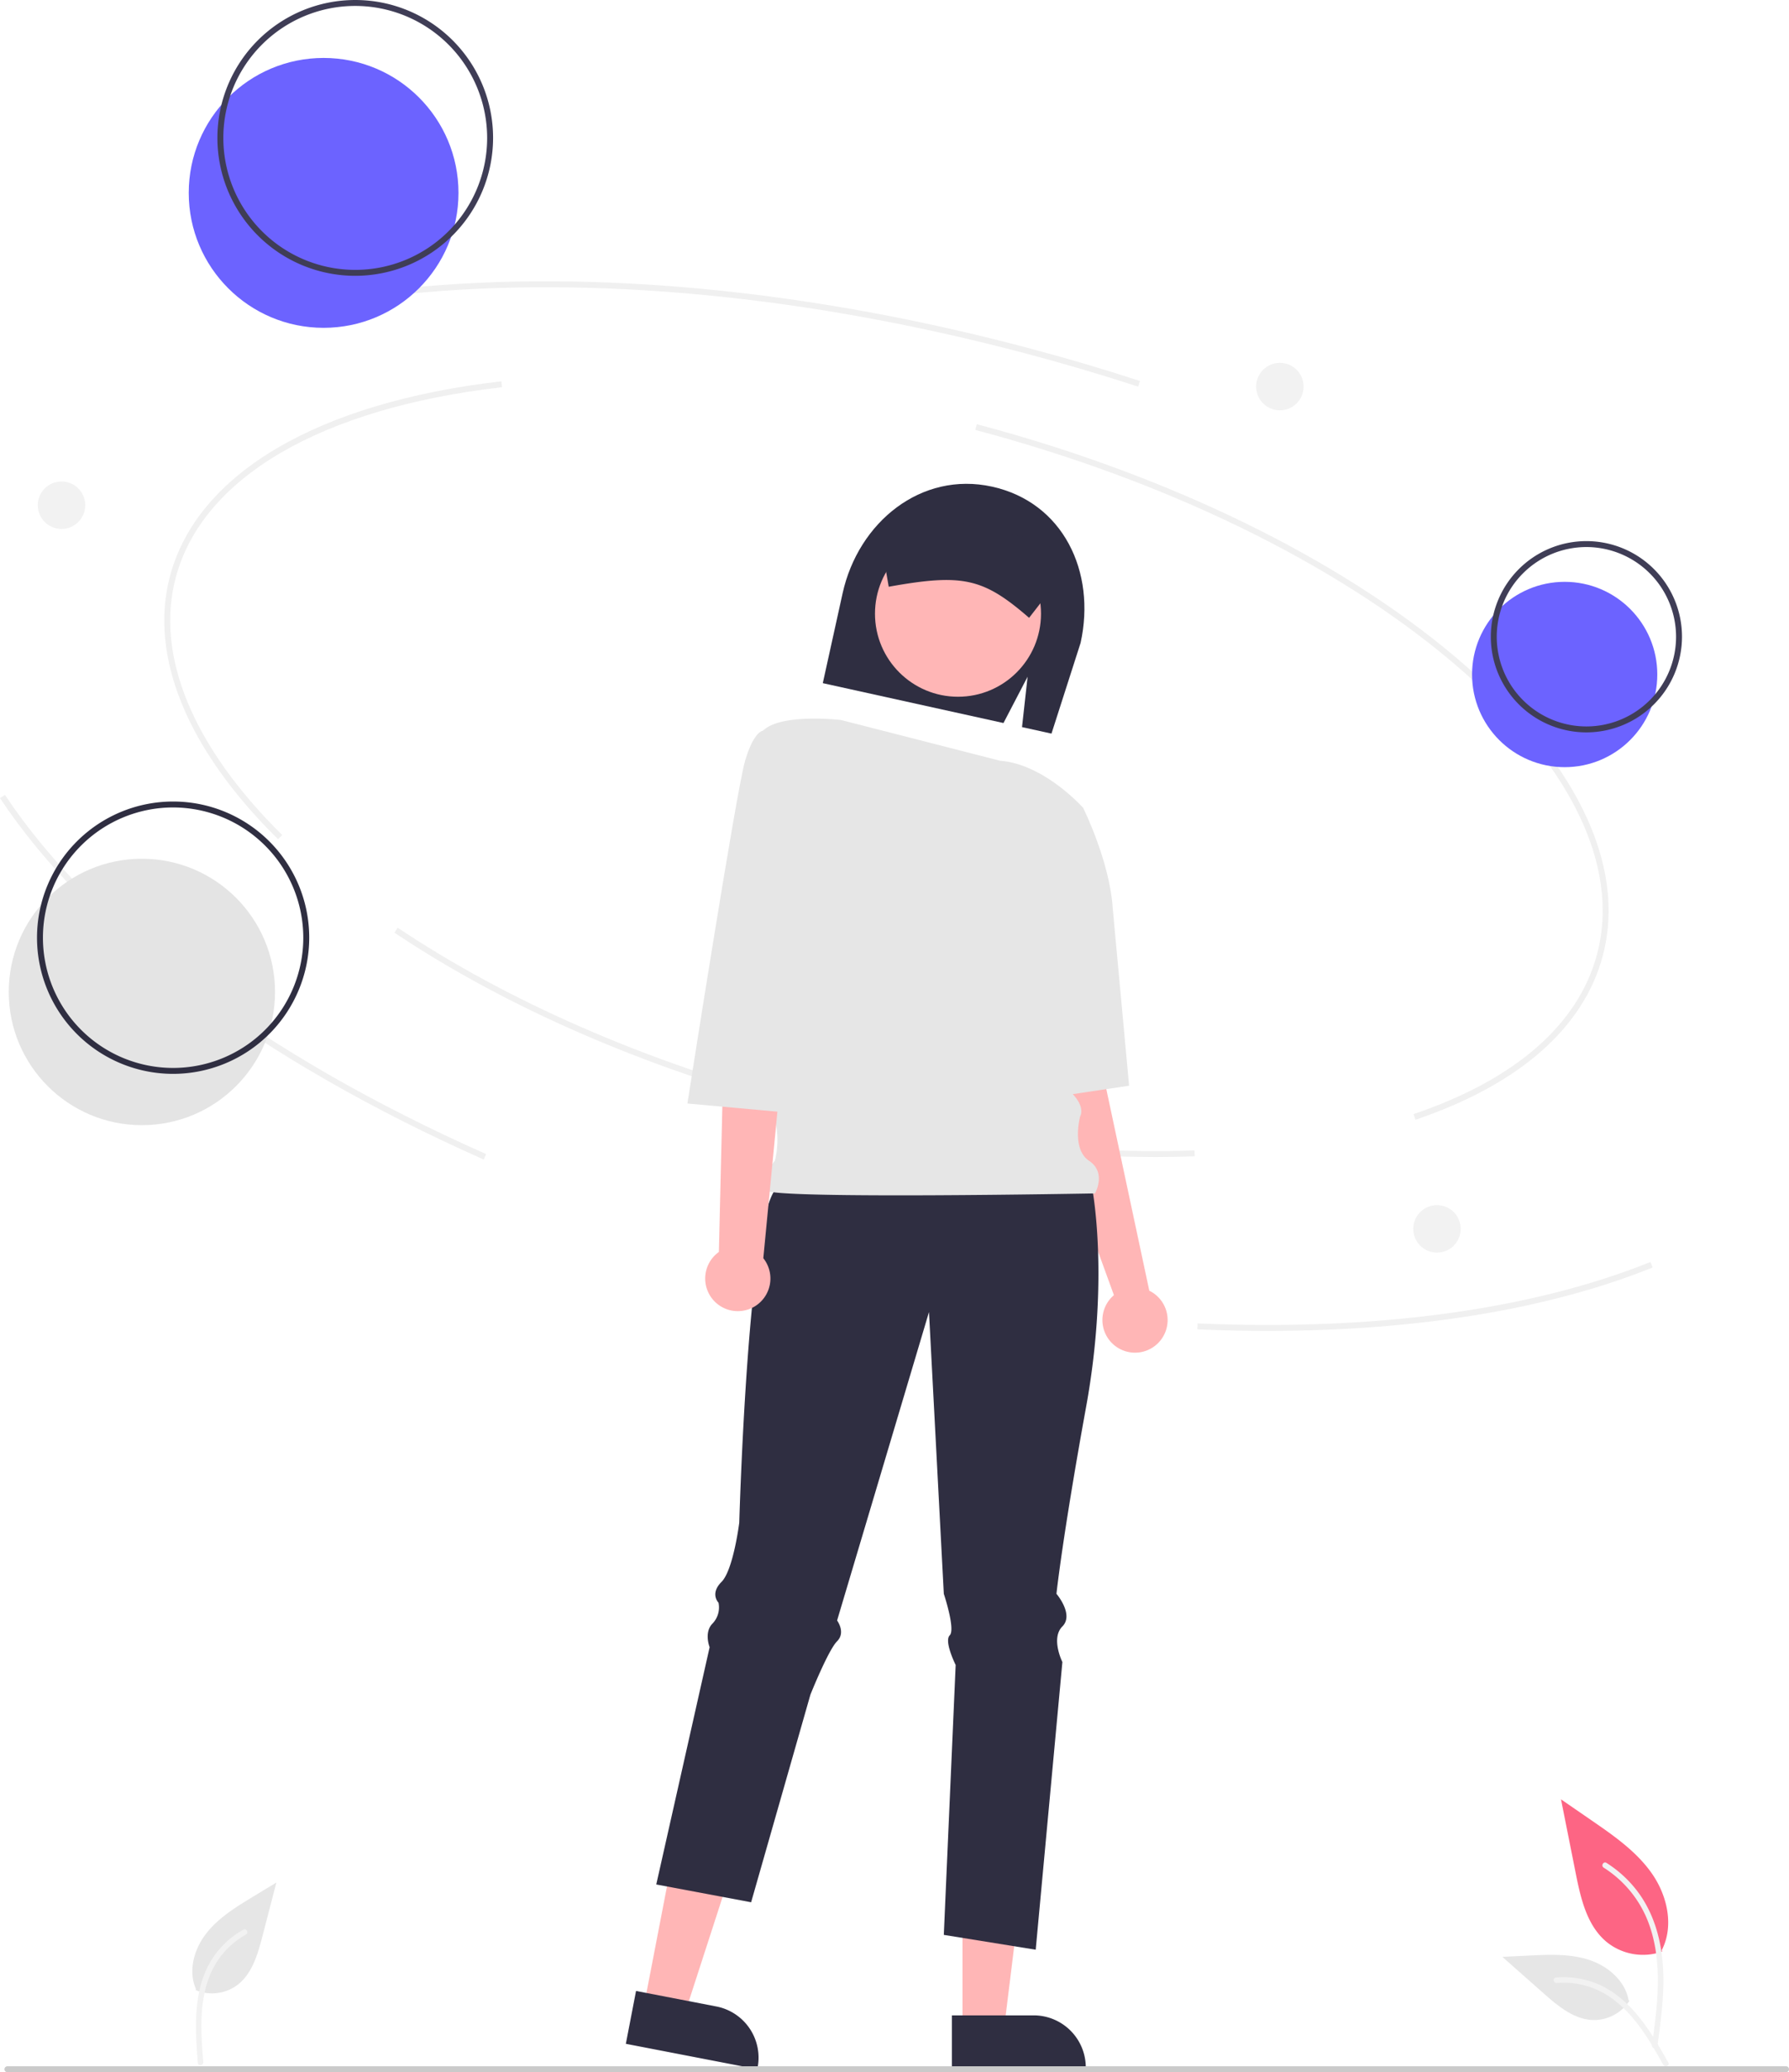 <svg id="a4b1c2bf-bae1-4f81-84c5-1247d9d08076" data-name="Layer 1" xmlns="http://www.w3.org/2000/svg" width="603.502" height="698.685" viewBox="0 0 603.502 698.685"><path d="M392.057,383.62c-30.666-30.188-43.617-61.682-36.47-88.679,9.172-34.645,49.918-58.599,111.791-65.72l.229,1.987C406.594,238.23,366.47,261.646,357.52,295.453c-6.956,26.273,5.808,57.079,35.94,86.742Z" transform="translate(-298.249 -100.658)" fill="#f0f0f0"/><path d="M687.927,490.778c-38.272,0-79.862-5.688-121.173-16.624-51.086-13.524-97.926-33.938-135.457-59.035l1.111-1.662c37.35,24.975,83.983,45.295,134.857,58.763C613.241,484.393,659.56,490.032,701.2,488.544l.072,1.998Q694.676,490.779,687.927,490.778Z" transform="translate(-298.249 -100.658)" fill="#f0f0f0"/><path d="M775.729,478.201l-.641-1.895c34.229-11.573,55.639-30.216,61.913-53.916,7.976-30.127-9.352-65.088-48.79-98.443-39.64-33.524-96.801-61.34-160.956-78.324l.512-1.934c64.436,17.059,121.875,45.019,161.735,78.731,40.062,33.881,57.617,69.566,49.433,100.481C832.481,447.282,810.624,466.403,775.729,478.201Z" transform="translate(-298.249 -100.658)" fill="#f0f0f0"/><path d="M461.422,491.614C386.219,458.261,328.269,414.989,298.249,369.769l1.666-1.106c29.813,44.907,87.459,87.923,162.318,121.124Z" transform="translate(-298.249 -100.658)" fill="#f0f0f0"/><path d="M725.831,549.396q-11.635,0-23.668-.52l.086-1.998c59.864,2.592,112.684-4.572,152.758-20.722l.748,1.855C820.796,542.099,776.24,549.396,725.831,549.396Z" transform="translate(-298.249 -100.658)" fill="#f0f0f0"/><path d="M682.197,231.015c-12.43-4.047-25.215-7.815-38-11.2C570.623,200.337,498.299,193.422,435.041,199.82l-.201-1.99c63.494-6.419,136.065.513,209.868,20.052,12.821,3.395,25.643,7.173,38.107,11.232Z" transform="translate(-298.249 -100.658)" fill="#f0f0f0"/><g id="bbad7e70-54c1-4048-8571-53dfc253e7d3" data-name="Group 221"><path id="e6543f03-6856-4626-b447-7ad17e389386" data-name="Path 2938" d="M647.634,414.039l17-2,6,52,15.319,71.808a11,11,0,1,1-11.933,1.5l-15.386-42.308Z" transform="translate(-298.249 -100.658)" fill="#ffb6b6"/><path id="a8e9f012-3ce0-42b4-b439-9edf0233d80f" data-name="Path 2939" d="M622.938,784.753h14.006l6.664-54.025H622.936Z" transform="translate(-298.249 -100.658)" fill="#ffb6b6"/><path id="e9c22397-9f37-4a94-b9fa-bf98e0f42746" data-name="Path 2940" d="M619.366,798.327h45.162v-.571a17.579,17.579,0,0,0-17.577-17.578H619.366Z" transform="translate(-298.249 -100.658)" fill="#2f2e41"/><path id="b7d3ba35-1ee3-49cd-b9bb-0cba86735b51" data-name="Path 2941" d="M515.448,777.114l13.752,2.655,16.788-51.78-20.3-3.919Z" transform="translate(-298.249 -100.658)" fill="#ffb6b6"/><path id="bb63555a-fca9-4d1a-a242-34813a5c4184" data-name="Path 2942" d="M509.37,789.767l44.343,8.563.108-.561a17.58,17.58,0,0,0-13.926-20.593h0l-27.083-5.23Z" transform="translate(-298.249 -100.658)" fill="#2f2e41"/><path id="eed23308-5508-4367-8d9d-22bce5e6988e" data-name="Path 2943" d="M644.9,328.826l-8.138,15.614-60.951-13.443,6.677-30.273c5.285-23.962,26.472-41.267,50.434-35.982s35.142,28.705,29.857,52.667l-9.822,30.6-9.938-2.192Z" transform="translate(-298.249 -100.658)" fill="#2f2e41"/><path id="a7094819-b1c3-4363-af89-8f04b947cfd4" data-name="Path 2944" d="M666.634,501.04s6,30-2,74-10,63-10,63,6,7,2,11,0,12,0,12l-9,97-31-5,4-91s-4-8-2-10-2-14-2-14l-5-95-31,104s3,4,0,7-9,18-9,18l-20,70-32-6,18-80s-2-5,1-8a7.834,7.834,0,0,0,2-7s-3-3,1-7,6-20,6-20,3-107,13-113S666.634,501.04,666.634,501.04Z" transform="translate(-298.249 -100.658)" fill="#2f2e41"/><circle id="b35558a4-54cf-4578-acfb-d2483d07ae53" data-name="Ellipse 569" cx="323.168" cy="206.921" r="28" fill="#ffb6b6"/><path id="b60d66b8-5b96-43ca-ac3b-c454927d6af1" data-name="Path 2945" d="M581.957,343.42s-20.324-2.381-26.324,3.619l6,121s-4,3-2,10a28.568,28.568,0,0,1,0,14s-6,7-3,10,111,1,111,1,4-7-2-11-3-15-3-15,2-3-3-8-9-46-9-46l13-50s-13.086-14.771-28.043-15.885Z" transform="translate(-298.249 -100.658)" fill="#e6e6e6"/><path id="a6863ad0-c3b7-47b5-abfe-317a886379ae" data-name="Path 2946" d="M648.139,373.726l15.493-.688s9,18,10,34l5.507,59.688-35.507,5.312Z" transform="translate(-298.249 -100.658)" fill="#e6e6e6"/><path id="eb1655c0-6c01-4103-90ca-71645fb1b888" data-name="Path 2947" d="M645.406,308.967l10.4-13.382a10.911,10.911,0,0,0-8.282-12.969l-39.292-8.667a10.912,10.912,0,0,0-12.97,8.282l-.022.1,2.814,16.159.494-.088c24.385-4.348,31.331-2.818,46.459,10.226Z" transform="translate(-298.249 -100.658)" fill="#2f2e41"/><path id="a3ae8b48-9817-427a-b27e-d3c5fb280df5" data-name="Path 2948" d="M540.758,522.78l1.875-78.74,2-56,24,3-12.889,133.845a11,11,0,1,1-15.458-1.751q.231-.184.471-.355Z" transform="translate(-298.249 -100.658)" fill="#ffb6b6"/><path id="bf899f35-5185-49c6-a976-989f7d88d896" data-name="Path 2949" d="M573.14,348.726l-17.507-1.688s-3,0-6,10-19.492,115.688-19.492,115.688l36.493,3.312Z" transform="translate(-298.249 -100.658)" fill="#e6e6e6"/></g><circle id="a77c82a3-415d-4caa-9233-e32e1db91aa5" data-name="Ellipse 563" cx="109.166" cy="65.035" r="45.498" fill="#6c63ff"/><path d="M418.087,193.654a46.498,46.498,0,1,1,46.498-46.498A46.551,46.551,0,0,1,418.087,193.654Zm0-90.996a44.498,44.498,0,1,0,44.498,44.498A44.549,44.549,0,0,0,418.087,102.658Z" transform="translate(-298.249 -100.658)" fill="#3f3d56"/><circle id="e13cd765-b4c0-4534-a541-c81d5c839cfa" data-name="Ellipse 565" cx="527.83" cy="227.42" r="31.244" fill="#6c63ff"/><path d="M833.408,347.593a32.244,32.244,0,1,1,32.244-32.244A32.281,32.281,0,0,1,833.408,347.593Zm0-62.488a30.244,30.244,0,1,0,30.244,30.244A30.278,30.278,0,0,0,833.408,285.104Z" transform="translate(-298.249 -100.658)" fill="#3f3d56"/><path id="a4825862-e3c0-4f67-a867-5c70b57c4b38" data-name="Path 2960" d="M900.751,799.342h-600a1,1,0,1,1,0-2h600a1,1,0,0,1,0,2Z" transform="translate(-298.249 -100.658)" fill="#cacaca"/><g id="ad49f613-e65c-4395-95a8-c9f49d448c92" data-name="Group 58"><path id="e21cbd7f-6a34-4573-9922-b718acbf24d5" data-name="Path 438" d="M858.947,758.669a19.474,19.474,0,0,1-18.806-3.313c-6.587-5.528-8.652-14.637-10.332-23.07l-4.97-24.945,10.405,7.165c7.483,5.152,15.134,10.47,20.316,17.933s7.443,17.651,3.28,25.727" transform="translate(-298.249 -100.658)" fill="#fd6584"/><path id="e5a55c2f-9c89-4a0d-9ef5-f99d8e189481" data-name="Path 439" d="M857.34,790.606c1.31-9.542,2.657-19.206,1.738-28.85-.816-8.565-3.429-16.93-8.749-23.789a39.574,39.574,0,0,0-10.153-9.2c-1.015-.641-1.95.968-.939,1.606a37.622,37.622,0,0,1,14.881,17.956c3.24,8.241,3.76,17.224,3.2,25.978-.338,5.294-1.053,10.553-1.774,15.806a.964.964,0,0,0,.65,1.144.936.936,0,0,0,1.144-.65Z" transform="translate(-298.249 -100.658)" fill="#f2f2f2"/><path id="a182c25b-15e9-4348-af44-ff101716c489" data-name="Path 442" d="M847.913,775.296a14.336,14.336,0,0,1-12.491,6.447c-6.323-.3-11.595-4.713-16.34-8.9l-14.035-12.396,9.289-.444c6.68-.32,13.533-.618,19.9,1.442s12.231,7.018,13.394,13.6" transform="translate(-298.249 -100.658)" fill="#e6e6e6"/><path id="ea11e70e-c6f0-4207-831b-ce461eb0c24e" data-name="Path 443" d="M861.042,796.091c-6.3-11.156-13.618-23.555-26.685-27.518a29.779,29.779,0,0,0-11.224-1.159c-1.192.1-.894,1.94.3,1.837a27.665,27.665,0,0,1,17.912,4.739c5.051,3.438,8.983,8.217,12.311,13.286,2.039,3.1,3.865,6.341,5.691,9.573C859.926,797.882,861.632,797.136,861.042,796.091Z" transform="translate(-298.249 -100.658)" fill="#f2f2f2"/></g><g id="bcae903b-776e-4e7d-aa16-aa55af489a01" data-name="Group 222"><path id="fba3f824-2ab6-48f4-ae6c-7019c6fad5c9" data-name="Path 2961" d="M364.248,771.657a14.336,14.336,0,0,0,13.961-1.64c5.074-3.784,6.976-10.391,8.57-16.516l4.707-18.121-7.949,4.826c-5.717,3.47-11.565,7.055-15.691,12.323s-6.214,12.651-3.495,18.764" transform="translate(-298.249 -100.658)" fill="#e6e6e6"/><path id="bb0190e0-55f3-4399-babc-847ce9a60ec5" data-name="Path 2962" d="M364.992,796.239c-1.015-12.772-1.882-27.143,6.735-37.736a29.779,29.779,0,0,1,8.658-7.238c1.044-.584,1.826,1.108.779,1.691a27.664,27.664,0,0,0-12.2,13.945c-2.265,5.675-2.852,11.835-2.777,17.899.043,3.71.342,7.418.635,11.119C366.918,797.098,365.087,797.434,364.992,796.239Z" transform="translate(-298.249 -100.658)" fill="#f2f2f2"/></g><circle id="bcc2575f-245f-418e-a0ee-03c1b2774ade" data-name="Ellipse 567" cx="47.865" cy="334.46" r="44.913" fill="#e4e4e4"/><path d="M356.649,462.733a45.913,45.913,0,1,1,45.913-45.913A45.965,45.965,0,0,1,356.649,462.733Zm0-89.826A43.913,43.913,0,1,0,400.562,416.821,43.963,43.963,0,0,0,356.649,372.908Z" transform="translate(-298.249 -100.658)" fill="#2f2e41"/><circle cx="20.751" cy="170.342" r="8" fill="#f2f2f2"/><circle cx="431.751" cy="130.342" r="8" fill="#f2f2f2"/><circle cx="484.751" cy="414.342" r="8" fill="#f2f2f2"/></svg>